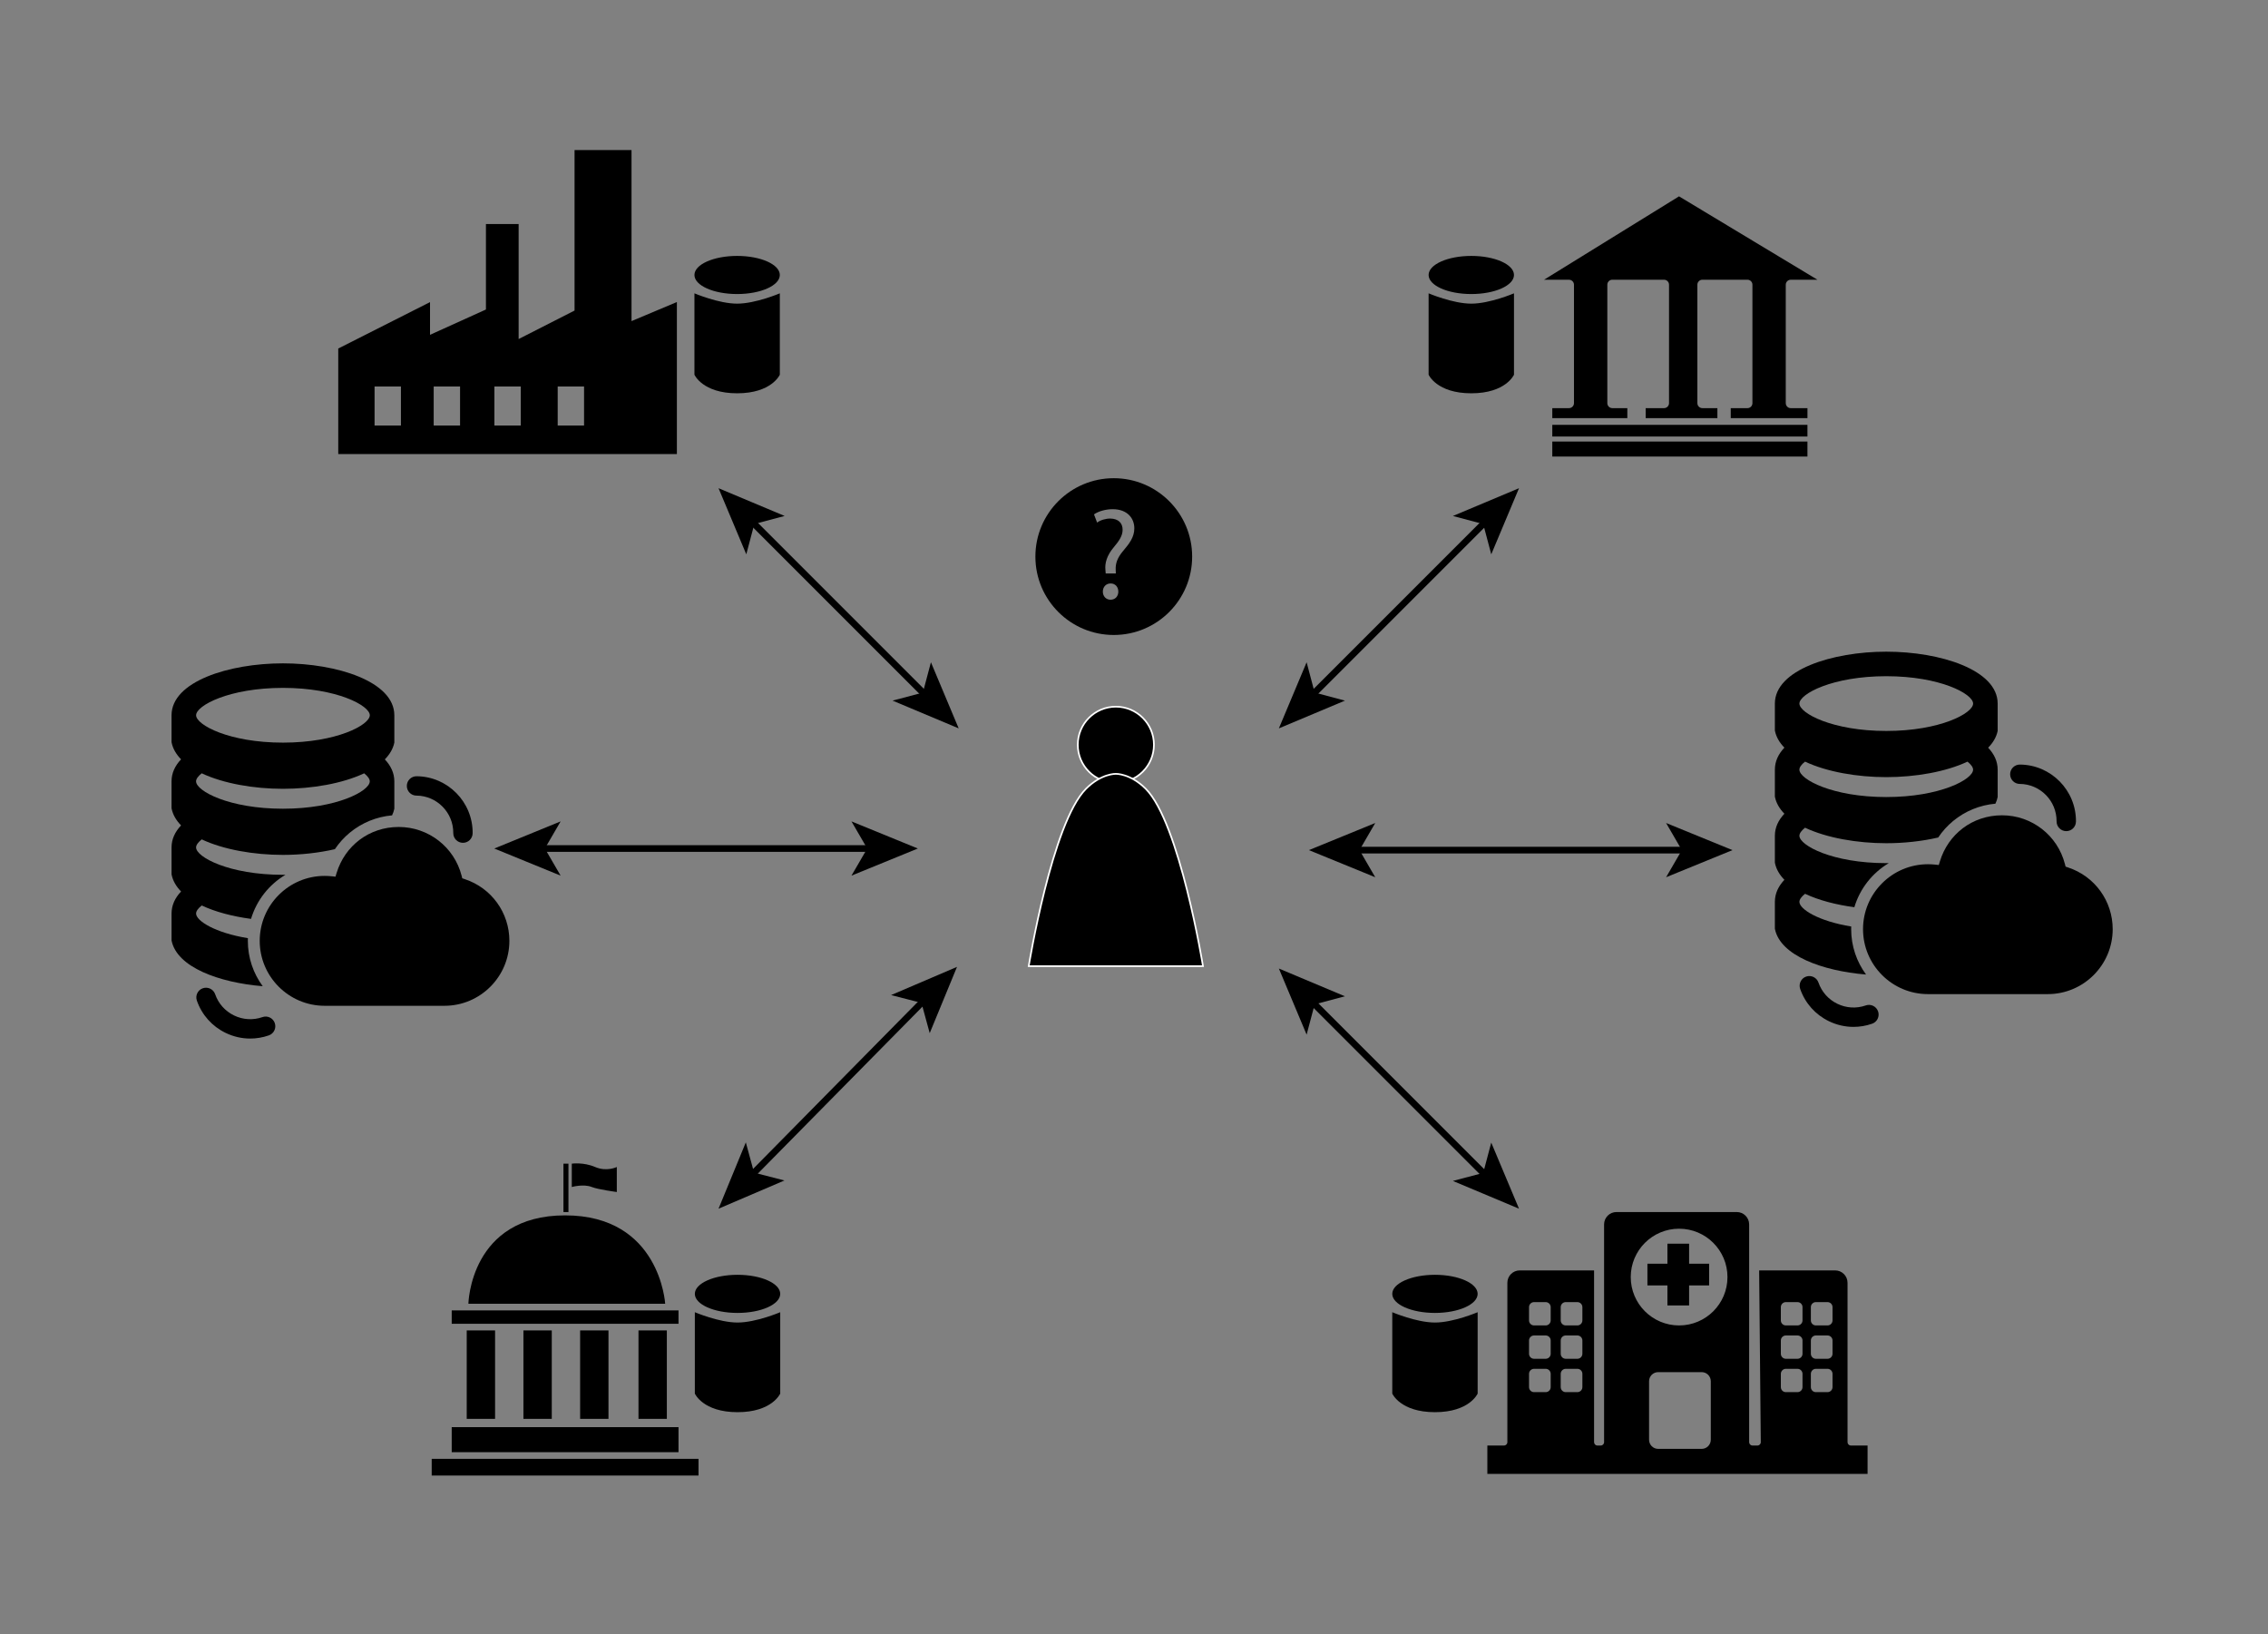 <?xml version="1.0" encoding="UTF-8"?>
<svg id="Layer_7" data-name="Layer 7" xmlns="http://www.w3.org/2000/svg" viewBox="0 0 1360 980">
  <rect x="0" y="0" width="1360" height="980" fill="#808080" stroke="none"/>
  <defs>
    <style>
      .cls-1 {
        stroke: #fff;
      }

      .cls-1, .cls-2 {
        stroke-miterlimit: 10;
      }

      .cls-3 {
        opacity: .3;
      }

      .cls-3, .cls-2 {
        fill: none;
      }

      .cls-3, .cls-4 {
        stroke-width: 0px;
      }

      .cls-2 {
        stroke: #000;
        stroke-width: 4px;
      }
    </style>
  </defs>
  <rect class="cls-3" x="63" y="57.16" width="1261.18" height="900.84"/>
  <path class="cls-4" d="M378.69,192.53v-102.56h-34.16v96.24l-33.53,17.08v-68.95h-19.61v51.24l-33.53,15.18v-19.61l-55.03,27.83v63.26h203.06v-91.14l-27.2,11.43ZM240.42,255.15h-15.81v-23.41h15.81v23.41ZM275.87,255.15h-15.81v-23.41h15.81v23.41ZM312.27,255.15h-15.81v-23.41h15.81v23.41ZM350.23,255.15h-15.81v-23.41h15.81v23.41Z"/>
  <path class="cls-4" d="M442.02,176.31c14.14,0,25.6-5.12,25.6-11.43s-11.46-11.43-25.6-11.43-25.6,5.12-25.6,11.43,11.46,11.43,25.6,11.43ZM416.42,175.88v48.79s4.85,11.15,25.6,11.15,25.6-11.15,25.6-11.15v-48.79s-14.54,6.19-25.6,6.19-25.6-6.19-25.6-6.19Z"/>
  <path class="cls-4" d="M442.26,787.23c14.14,0,25.6-5.12,25.6-11.43s-11.46-11.43-25.6-11.43-25.6,5.12-25.6,11.43,11.46,11.43,25.6,11.43ZM416.66,786.8v48.79s4.85,11.15,25.6,11.15,25.6-11.15,25.6-11.15v-48.79s-14.54,6.19-25.6,6.19-25.6-6.19-25.6-6.19Z"/>
  <path class="cls-4" d="M860.47,787.23c14.14,0,25.6-5.12,25.6-11.43s-11.46-11.43-25.6-11.43-25.6,5.12-25.6,11.43,11.46,11.43,25.6,11.43ZM834.87,786.8v48.79s4.85,11.15,25.6,11.15,25.6-11.15,25.6-11.15v-48.79s-14.54,6.19-25.6,6.19-25.6-6.19-25.6-6.19Z"/>
  <path class="cls-4" d="M882.26,176.31c14.14,0,25.6-5.12,25.6-11.43s-11.46-11.43-25.6-11.43-25.6,5.12-25.6,11.43,11.46,11.43,25.6,11.43ZM856.66,175.88v48.79s4.85,11.15,25.6,11.15,25.6-11.15,25.6-11.15v-48.79s-14.54,6.19-25.6,6.19-25.6-6.19-25.6-6.19Z"/>
  <path class="cls-4" d="M1070.83,241.73v-71c0-1.66,1.34-3,3-3h16l-83-50-80.96,50.01h14.96c1.66-.01,3,1.33,3,2.98v71c0,1.66-1.34,3-3,3h-10v6h45v-6h-9c-1.66,0-3-1.34-3-3v-71c0-1.66,1.34-3,3-3h31c1.66,0,3,1.34,3,3v71c0,1.66-1.34,3-3,3h-11v6h43v-6h-9c-1.66,0-3-1.34-3-3v-71c0-1.65,1.34-3,3-3h27.01c1.65,0,3,1.34,3,3v71.01c0,1.65-1.34,3-3,3h-10v6h46v-6h-10c-1.66,0-3-1.34-3-3ZM930.83,261.73h153v-7h-153v7ZM930.83,273.73h153v-9h-153v9Z"/>
  <path class="cls-4" d="M667.87,286.73c-25.96,0-47,21.04-47,47s21.04,47,47,47,47-21.04,47-47-21.04-47-47-47ZM665.92,359.59c-2.73,0-4.6-2.11-4.6-4.84,0-2.89,1.95-4.91,4.68-4.91s4.6,2.03,4.6,4.91c0,2.73-1.79,4.84-4.68,4.84ZM673.48,330.34c-3.43,4.06-4.68,7.49-4.45,11.47l.08,2.03h-6.08l-.16-2.03c-.47-4.21.94-8.81,4.84-13.49,3.51-4.13,5.46-7.18,5.46-10.69,0-3.98-2.5-6.63-7.41-6.71-2.81,0-5.93.94-7.88,2.42l-1.87-4.91c2.57-1.87,7.02-3.12,11.15-3.12,8.97,0,13.03,5.54,13.03,11.47,0,5.3-2.96,9.13-6.71,13.57Z"/>
  <g>
    <line class="cls-2" x1="813.11" y1="509.73" x2="1010.63" y2="509.73"/>
    <polygon class="cls-4" points="784.87 509.73 824.66 525.99 815.22 509.73 824.66 493.47 784.87 509.73"/>
    <polygon class="cls-4" points="1038.87 509.73 999.07 525.99 1008.51 509.73 999.07 493.47 1038.87 509.73"/>
  </g>
  <g>
    <line class="cls-2" x1="324.62" y1="508.77" x2="522.14" y2="508.77"/>
    <polygon class="cls-4" points="296.38 508.77 336.18 525.03 326.73 508.77 336.18 492.51 296.38 508.77"/>
    <polygon class="cls-4" points="550.38 508.77 510.58 525.03 520.03 508.77 510.58 492.51 550.38 508.77"/>
  </g>
  <g>
    <line class="cls-4" x1="766.87" y1="436.73" x2="910.87" y2="292.73"/>
    <g>
      <line class="cls-2" x1="786.84" y1="416.76" x2="890.9" y2="312.7"/>
      <polygon class="cls-4" points="766.87 436.73 806.51 420.09 788.33 415.27 783.51 397.1 766.87 436.73"/>
      <polygon class="cls-4" points="910.87 292.73 894.23 332.37 889.4 314.2 871.23 309.38 910.87 292.73"/>
    </g>
  </g>
  <g>
    <line class="cls-4" x1="574.87" y1="436.73" x2="430.87" y2="292.73"/>
    <g>
      <line class="cls-2" x1="554.9" y1="416.76" x2="450.84" y2="312.7"/>
      <polygon class="cls-4" points="574.87 436.73 558.23 397.09 553.4 415.27 535.23 420.09 574.87 436.73"/>
      <polygon class="cls-4" points="430.87 292.73 470.51 309.37 452.33 314.2 447.51 332.37 430.87 292.73"/>
    </g>
  </g>
  <g>
    <line class="cls-4" x1="573.87" y1="579.73" x2="430.87" y2="724.73"/>
    <g>
      <line class="cls-2" x1="554.04" y1="599.84" x2="450.7" y2="704.62"/>
      <polygon class="cls-4" points="573.87 579.73 534.34 596.65 552.55 601.34 557.5 619.48 573.87 579.73"/>
      <polygon class="cls-4" points="430.87 724.73 447.23 684.98 452.18 703.12 470.39 707.81 430.87 724.73"/>
    </g>
  </g>
  <g>
    <line class="cls-4" x1="766.87" y1="580.73" x2="910.87" y2="724.73"/>
    <g>
      <line class="cls-2" x1="786.84" y1="600.7" x2="890.9" y2="704.76"/>
      <polygon class="cls-4" points="766.87 580.73 783.51 620.37 788.33 602.2 806.5 597.38 766.87 580.73"/>
      <polygon class="cls-4" points="910.87 724.73 871.23 708.09 889.4 703.27 894.22 685.1 910.87 724.73"/>
    </g>
  </g>
  <path class="cls-4" d="M1109.87,866.73c-1.1,0-2-.9-2-2v-95.57c0-4.11-3.33-7.43-7.43-7.43h-45.57l.98,102.98c.01,1.11-.89,2.02-2,2.02h-2.98c-1.1,0-2-.9-2-2v-130.57c0-4.11-3.33-7.43-7.43-7.43h-72.13c-4.11,0-7.43,3.33-7.43,7.43v130.57c0,1.1-.9,2-2,2h-2c-1.1,0-2-.9-2-2v-103h-44.57c-4.11,0-7.43,3.33-7.43,7.43v95.57c0,1.1-.9,2-2,2h-10v17h228v-17h-10ZM929.87,831.71c0,1.67-1.35,3.02-3.02,3.02h-6.95c-1.67,0-3.02-1.35-3.02-3.02v-7.95c0-1.67,1.35-3.02,3.02-3.02h6.95c1.67,0,3.02,1.35,3.02,3.02v7.95ZM929.87,811.71c0,1.67-1.35,3.02-3.02,3.02h-6.95c-1.67,0-3.02-1.35-3.02-3.02v-7.95c0-1.67,1.35-3.02,3.02-3.02h6.95c1.67,0,3.02,1.35,3.02,3.02v7.95ZM929.87,791.71c0,1.67-1.35,3.02-3.02,3.02h-6.95c-1.67,0-3.02-1.35-3.02-3.02v-7.95c0-1.67,1.35-3.02,3.02-3.02h6.95c1.67,0,3.02,1.35,3.02,3.02v7.95ZM948.87,831.71c0,1.67-1.35,3.02-3.02,3.02h-6.95c-1.67,0-3.02-1.35-3.02-3.02v-7.95c0-1.67,1.35-3.02,3.02-3.02h6.95c1.67,0,3.02,1.35,3.02,3.02v7.95ZM948.87,811.71c0,1.67-1.35,3.02-3.02,3.02h-6.95c-1.67,0-3.02-1.35-3.02-3.02v-7.95c0-1.67,1.35-3.02,3.02-3.02h6.95c1.67,0,3.02,1.35,3.02,3.02v7.95ZM948.87,791.71c0,1.67-1.35,3.02-3.02,3.02h-6.95c-1.67,0-3.02-1.35-3.02-3.02v-7.95c0-1.67,1.35-3.02,3.02-3.02h6.95c1.67,0,3.02,1.35,3.02,3.02v7.95ZM1025.87,863.28c0,3.01-2.44,5.46-5.46,5.46h-26.09c-3.01,0-5.46-2.44-5.46-5.46v-35.09c0-3.01,2.44-5.46,5.46-5.46h26.09c3.01,0,5.46,2.44,5.46,5.46v35.09ZM1006.87,794.73c-16.02,0-29-12.98-29-29s12.98-29,29-29,29,12.98,29,29-12.98,29-29,29ZM1080.87,831.71c0,1.67-1.35,3.02-3.02,3.02h-6.95c-1.67,0-3.02-1.35-3.02-3.02v-7.95c0-1.67,1.35-3.02,3.02-3.02h6.95c1.67,0,3.02,1.35,3.02,3.02v7.95ZM1080.87,811.71c0,1.67-1.35,3.02-3.02,3.02h-6.95c-1.67,0-3.02-1.35-3.02-3.02v-7.95c0-1.67,1.35-3.02,3.02-3.02h6.95c1.67,0,3.02,1.35,3.02,3.02v7.95ZM1080.87,791.71c0,1.67-1.35,3.02-3.02,3.02h-6.95c-1.67,0-3.02-1.35-3.02-3.02v-7.95c0-1.67,1.35-3.02,3.02-3.02h6.95c1.67,0,3.02,1.35,3.02,3.02v7.95ZM1098.87,831.71c0,1.67-1.35,3.02-3.02,3.02h-6.95c-1.67,0-3.02-1.35-3.02-3.02v-7.95c0-1.67,1.35-3.02,3.02-3.02h6.95c1.67,0,3.02,1.35,3.02,3.02v7.95ZM1098.87,811.71c0,1.67-1.35,3.02-3.02,3.02h-6.95c-1.67,0-3.02-1.35-3.02-3.02v-7.95c0-1.67,1.35-3.02,3.02-3.02h6.95c1.67,0,3.02,1.35,3.02,3.02v7.95ZM1098.87,791.71c0,1.67-1.35,3.02-3.02,3.02h-6.95c-1.67,0-3.02-1.35-3.02-3.02v-7.95c0-1.67,1.35-3.02,3.02-3.02h6.95c1.67,0,3.02,1.35,3.02,3.02v7.95ZM1012.87,745.73h-13v12h-12v13h12v12h13v-12h12v-13h-12v-12Z"/>
  <path class="cls-4" d="M338.87,728.73c-57,0-58,53-58,53h118s-3-53-60-53ZM340.87,697.73h-3v29h3v-29ZM354.87,711.73c3.71,1.49,15,3,15,3v-15s-6,3-13,0-14-2-14-2v14s7-2,12,0ZM406.87,785.73h-136v8h136v-8ZM406.87,855.73h-136v15h136v-15ZM258.87,874.73v10h160v-10h-160ZM296.87,850.73v-53h-17v53h17ZM330.87,850.73v-53h-17v53h17ZM364.87,850.73v-53h-17v53h17ZM399.87,850.73v-53h-17v53h17Z"/>
  <g>
    <path class="cls-4" d="M1240.13,520.13l-1.51-.5-.39-1.54c-4.41-17.22-19.91-29.24-37.71-29.24s-32.26,11.31-37.23,27.51l-.7,2.29-2.38-.25c-1.36-.14-2.74-.21-4.11-.21-21.47,0-38.94,17.47-38.94,38.94s17.47,38.94,38.94,38.94h71.83c21.47,0,38.94-17.47,38.94-38.94,0-16.86-10.74-31.72-26.73-36.99Z"/>
    <path class="cls-4" d="M1110.04,557.12c0-.53.02-1.06.04-1.59-19.65-3.2-31.07-10.39-31.07-14.78,0-1.4,1.17-3.08,3.38-4.83,8.28,3.9,18.65,6.59,29.57,8.04,3.34-11.18,10.81-20.58,20.64-26.44-.5,0-1,.01-1.51.01-32.31,0-52.08-10.63-52.08-16.42,0-1.4,1.17-3.08,3.38-4.82,13.05,6.14,31.26,9.3,48.7,9.3,10.54,0,21.35-1.16,31.15-3.43,2.47-3.69,5.48-7.04,8.95-9.9,7.2-5.95,16.07-9.56,25.34-10.37.62-1.29,1.08-2.63,1.36-4.02v-16.38c0-4.96-2.09-9.35-5.7-13.17,2.93-2.99,4.93-6.35,5.7-10.07v-16.38c0-20.22-34.42-31.13-66.8-31.13s-66.8,10.91-66.8,31.13v16.04s.05.34.05.34c.77,3.71,2.75,7.06,5.66,10.04-3.62,3.82-5.71,8.23-5.71,13.2v16.04s.05.34.05.34c.77,3.71,2.75,7.06,5.66,10.04-3.62,3.83-5.71,8.23-5.71,13.2v16.04s.05.34.05.34c.77,3.71,2.75,7.06,5.66,10.04-3.62,3.82-5.71,8.23-5.71,13.2v16.04s.05.34.05.34c3.26,15.78,28.26,25.04,54.62,27.22-5.61-7.63-8.93-17.04-8.93-27.22ZM1131.09,405.45c32.3,0,52.08,10.63,52.08,16.41s-19.77,16.42-52.08,16.42-52.08-10.63-52.08-16.42c0-5.79,19.78-16.41,52.08-16.41ZM1082.39,456.67c13.05,6.14,31.26,9.3,48.7,9.3s35.66-3.15,48.71-9.29c2.19,1.74,3.36,3.42,3.36,4.81,0,5.79-19.77,16.42-52.08,16.42s-52.08-10.63-52.08-16.42c0-1.4,1.17-3.08,3.38-4.82Z"/>
    <path class="cls-4" d="M1118.79,602.86c-5.62,1.95-11.66,1.6-17.02-.99-5.35-2.59-9.38-7.11-11.33-12.73-1.05-3.03-4.36-4.63-7.39-3.58-3.03,1.05-4.63,4.36-3.58,7.39,2.97,8.55,9.1,15.43,17.25,19.37,4.67,2.26,9.69,3.4,14.73,3.4,3.75,0,7.52-.63,11.16-1.9,3.03-1.05,4.63-4.36,3.58-7.39-1.05-3.03-4.36-4.63-7.39-3.58Z"/>
    <path class="cls-4" d="M1211.14,470.04c12.28.1,22.19,10.17,22.08,22.45-.03,3.21,2.55,5.83,5.76,5.86h.05c3.19,0,5.78-2.57,5.81-5.76.15-18.68-14.92-34.01-33.61-34.16h-.05c-3.18,0-5.78,2.57-5.81,5.76-.03,3.21,2.55,5.83,5.76,5.86Z"/>
  </g>
  <g>
    <path class="cls-4" d="M278.71,527.13l-1.51-.5-.39-1.54c-4.41-17.22-19.91-29.24-37.71-29.24s-32.26,11.31-37.23,27.51l-.7,2.29-2.38-.25c-1.36-.14-2.74-.21-4.11-.21-21.47,0-38.94,17.47-38.94,38.94s17.47,38.94,38.94,38.94h71.83c21.47,0,38.94-17.47,38.94-38.94,0-16.86-10.74-31.72-26.73-36.99Z"/>
    <path class="cls-4" d="M148.61,564.12c0-.53.02-1.06.04-1.59-19.65-3.2-31.07-10.39-31.07-14.78,0-1.4,1.17-3.08,3.38-4.83,8.28,3.9,18.65,6.59,29.57,8.04,3.34-11.18,10.81-20.58,20.64-26.44-.5,0-1,.01-1.51.01-32.31,0-52.08-10.63-52.08-16.42,0-1.4,1.17-3.08,3.38-4.82,13.05,6.14,31.26,9.3,48.7,9.3,10.54,0,21.35-1.16,31.15-3.43,2.47-3.69,5.48-7.04,8.95-9.9,7.2-5.95,16.07-9.56,25.34-10.37.62-1.29,1.08-2.63,1.36-4.02v-16.38c0-4.96-2.09-9.35-5.7-13.17,2.93-2.99,4.93-6.35,5.7-10.07v-16.38c0-20.22-34.42-31.13-66.8-31.13s-66.8,10.91-66.8,31.13v16.04s.05.34.05.34c.77,3.71,2.75,7.06,5.66,10.04-3.62,3.82-5.71,8.23-5.71,13.2v16.04s.05.34.05.34c.77,3.71,2.75,7.06,5.66,10.04-3.62,3.83-5.71,8.23-5.71,13.2v16.04s.05.34.05.34c.77,3.71,2.75,7.06,5.66,10.04-3.62,3.82-5.71,8.23-5.71,13.2v16.04s.05.34.05.34c3.26,15.78,28.26,25.04,54.62,27.22-5.61-7.63-8.93-17.04-8.93-27.22ZM169.67,412.45c32.3,0,52.08,10.63,52.08,16.41s-19.77,16.42-52.08,16.42-52.08-10.63-52.08-16.42c0-5.79,19.78-16.41,52.08-16.41ZM120.96,463.67c13.05,6.14,31.26,9.3,48.7,9.3s35.66-3.15,48.71-9.29c2.19,1.74,3.36,3.42,3.36,4.81,0,5.79-19.77,16.42-52.08,16.42s-52.08-10.63-52.08-16.42c0-1.4,1.17-3.08,3.38-4.82Z"/>
    <path class="cls-4" d="M157.37,609.86c-5.62,1.95-11.66,1.6-17.02-.99-5.35-2.59-9.38-7.11-11.33-12.73-1.05-3.03-4.36-4.63-7.39-3.58-3.03,1.05-4.63,4.36-3.58,7.39,2.97,8.55,9.1,15.43,17.25,19.37,4.67,2.26,9.69,3.4,14.73,3.4,3.75,0,7.52-.63,11.16-1.9,3.03-1.05,4.63-4.36,3.58-7.39-1.05-3.03-4.36-4.63-7.39-3.58Z"/>
    <path class="cls-4" d="M249.72,477.04c12.28.1,22.19,10.17,22.08,22.45-.03,3.21,2.55,5.83,5.76,5.86h.05c3.19,0,5.78-2.57,5.81-5.76.15-18.68-14.92-34.01-33.61-34.16h-.05c-3.18,0-5.78,2.57-5.81,5.76-.03,3.21,2.55,5.83,5.76,5.86Z"/>
  </g>
  <g>
    <circle class="cls-1" cx="669.12" cy="446.56" r="22.83"/>
    <path class="cls-1" d="M669.12,464s8.65-.29,17.89,8.94c20.39,20.39,34.36,106.37,34.36,106.37h-52.25s-52.25,0-52.25,0c0,0,13.98-85.99,34.36-106.37,9.24-9.24,17.89-8.94,17.89-8.94Z"/>
  </g>
</svg>